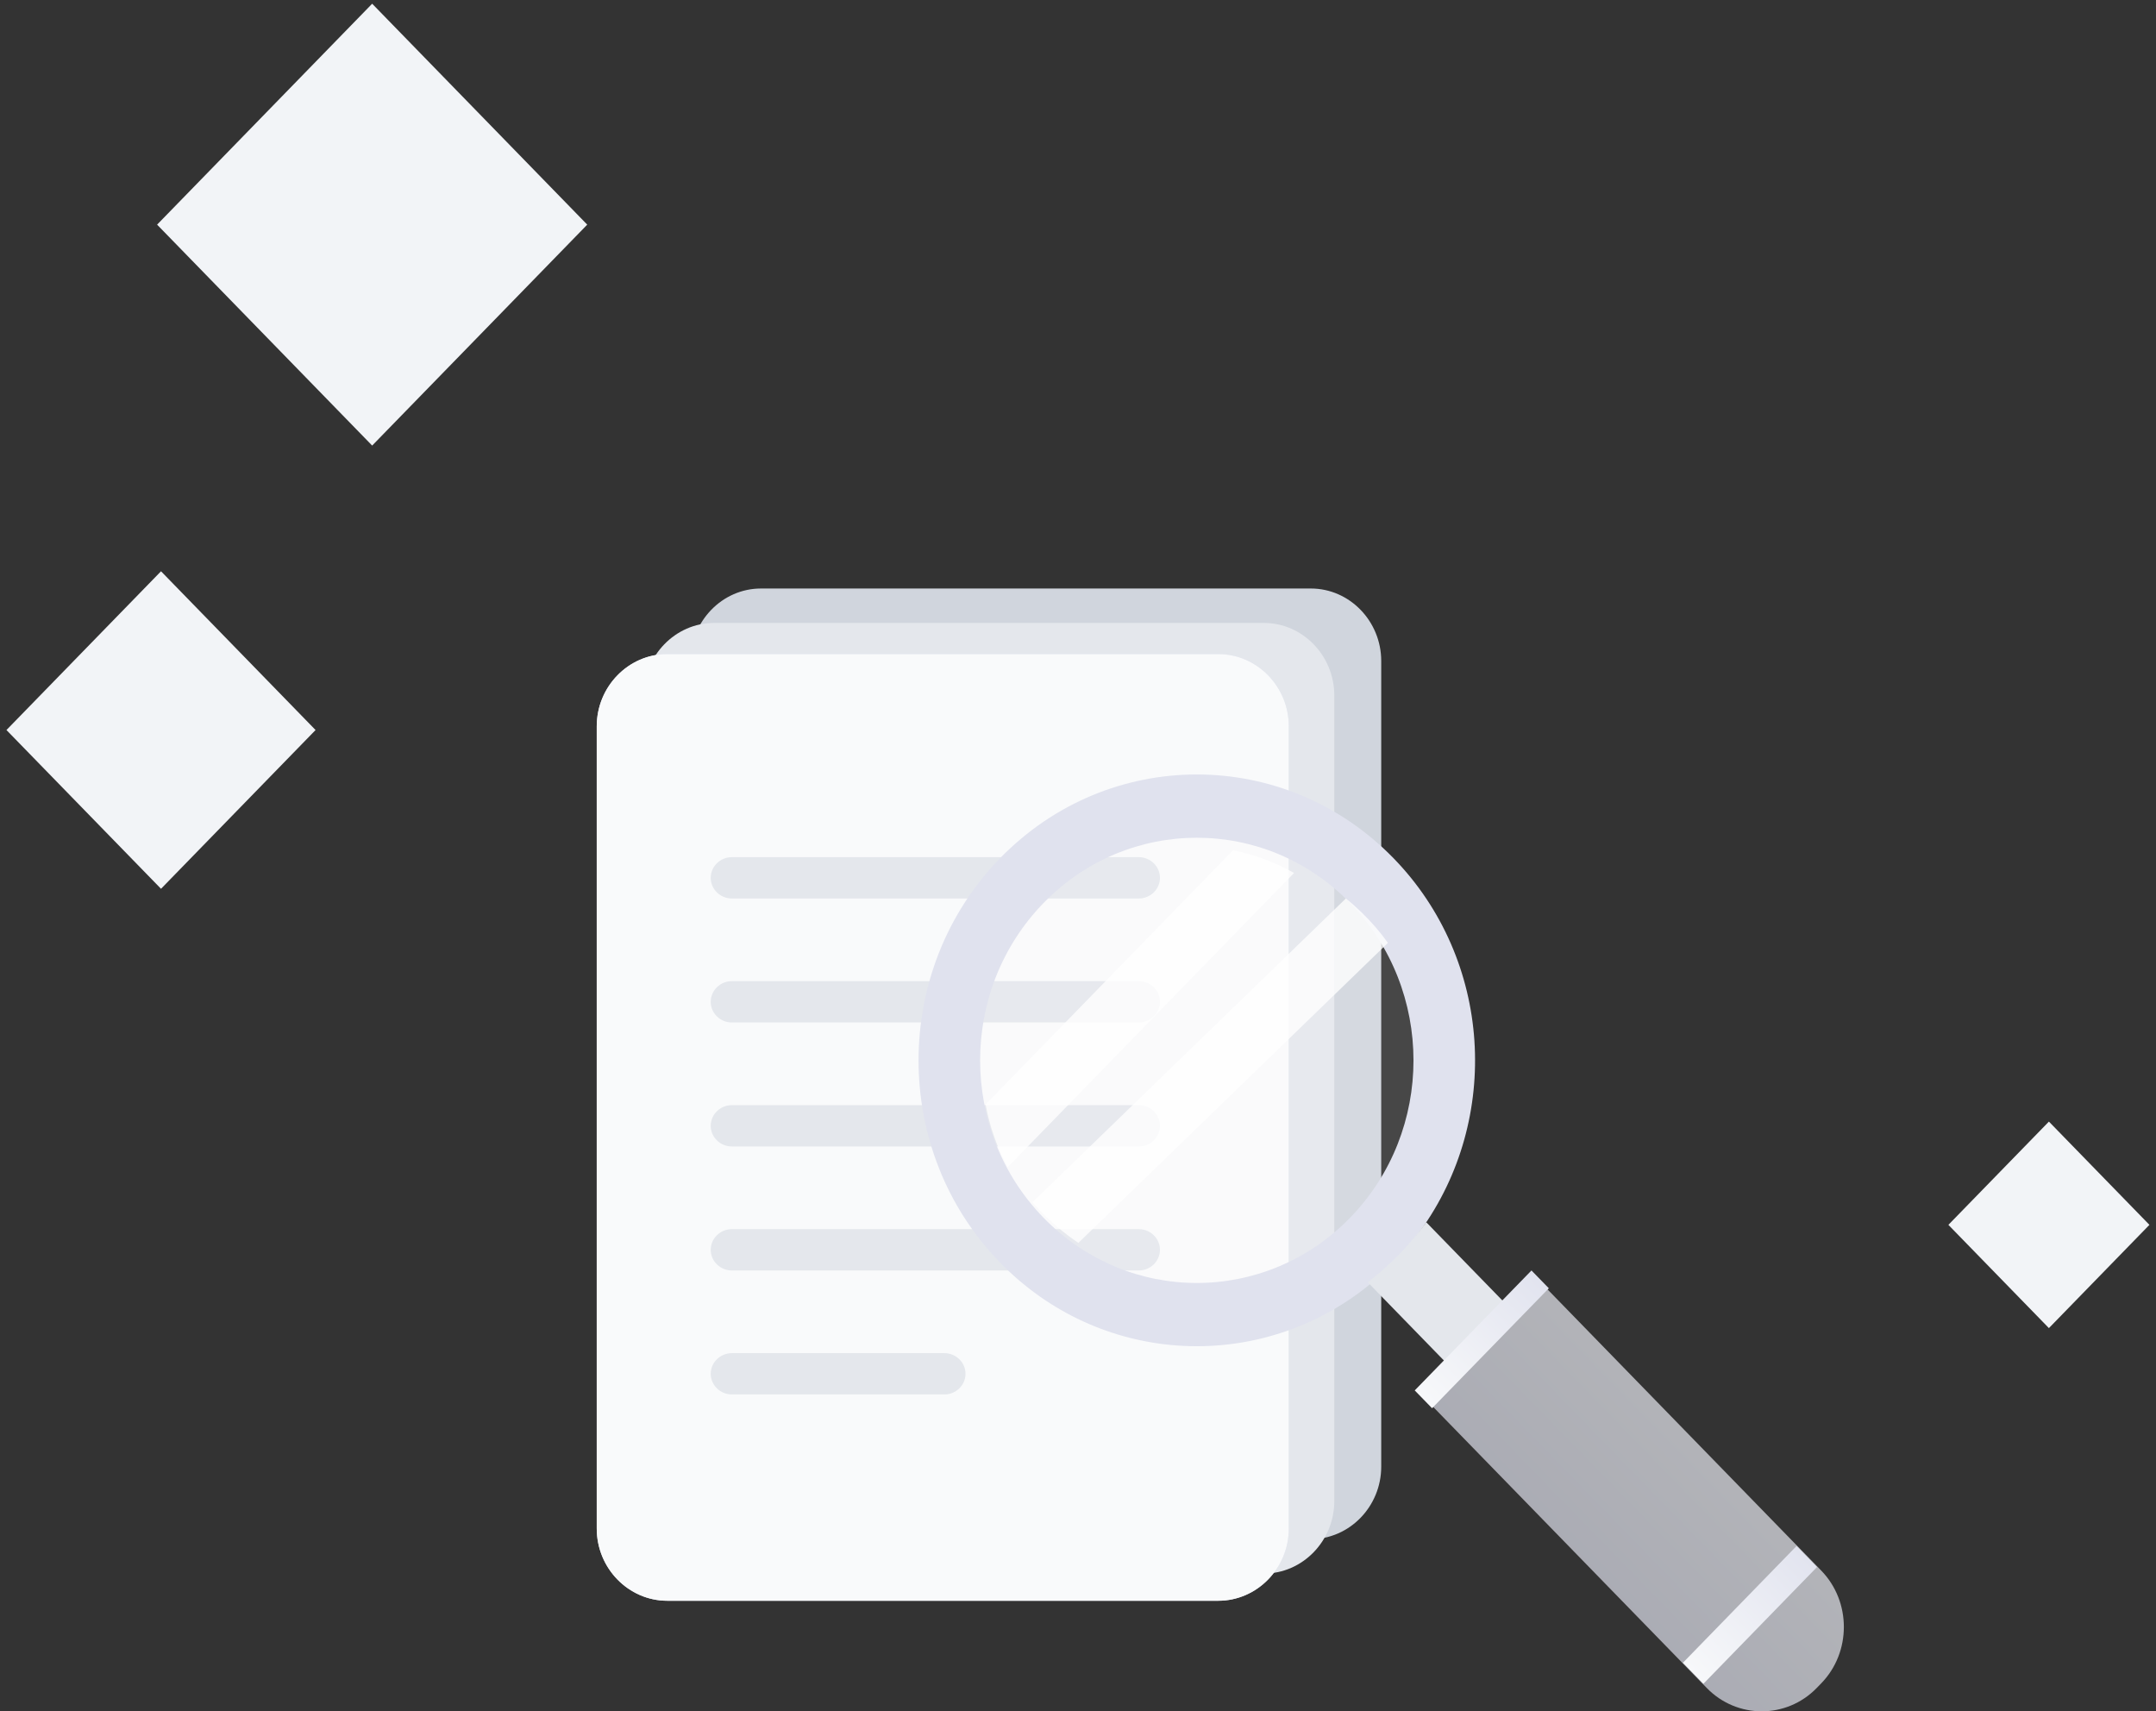 <svg width="160" height="127" viewBox="0 0 160 127" fill="none" xmlns="http://www.w3.org/2000/svg">
<rect x="0" y="0" width="160" height="127" fill="#333333" stroke="none"/>
<path fill-rule="evenodd" clip-rule="evenodd" d="M97.279 114.22H56.474C53.602 114.22 51.251 111.798 51.251 108.838V49.056C51.251 46.095 53.602 43.674 56.474 43.674H97.279C100.152 43.674 102.503 46.095 102.503 49.056V108.838C102.503 111.798 100.152 114.22 97.279 114.22Z" fill="#D0D5DD"/>
<path fill-rule="evenodd" clip-rule="evenodd" d="M93.796 116.777H52.991C50.119 116.777 47.768 114.355 47.768 111.394V51.612C47.768 48.652 50.119 46.23 52.991 46.23H93.796C96.669 46.23 99.02 48.652 99.02 51.612V111.394C99.02 114.355 96.669 116.777 93.796 116.777Z" fill="#E4E7EC"/>
<path fill-rule="evenodd" clip-rule="evenodd" d="M90.408 118.795H49.519C46.641 118.795 44.285 116.382 44.285 113.434V53.9C44.285 50.951 46.641 48.54 49.519 48.54H90.408C93.287 48.54 95.643 50.951 95.643 53.9V113.434C95.643 116.382 93.287 118.795 90.408 118.795Z" fill="#D8DBEA"/>
<path fill-rule="evenodd" clip-rule="evenodd" d="M90.408 118.795H49.519C46.641 118.795 44.285 116.382 44.285 113.434V53.9C44.285 50.951 46.641 48.54 49.519 48.54H90.408C93.287 48.54 95.643 50.951 95.643 53.9V113.434C95.643 116.382 93.287 118.795 90.408 118.795Z" fill="#F9FAFB"/>
<path fill-rule="evenodd" clip-rule="evenodd" d="M84.514 66.679H54.312C53.45 66.679 52.744 65.989 52.744 65.145C52.744 64.301 53.45 63.611 54.312 63.611H84.514C85.376 63.611 86.082 64.301 86.082 65.145C86.082 65.989 85.376 66.679 84.514 66.679Z" fill="#E4E7EC"/>
<path fill-rule="evenodd" clip-rule="evenodd" d="M84.514 75.88H54.312C53.45 75.88 52.744 75.19 52.744 74.347C52.744 73.502 53.45 72.812 54.312 72.812H84.514C85.376 72.812 86.082 73.502 86.082 74.347C86.082 75.19 85.376 75.88 84.514 75.88Z" fill="#E4E7EC"/>
<path fill-rule="evenodd" clip-rule="evenodd" d="M84.514 85.081H54.312C53.45 85.081 52.744 84.391 52.744 83.548C52.744 82.705 53.45 82.014 54.312 82.014H84.514C85.376 82.014 86.082 82.705 86.082 83.548C86.082 84.391 85.376 85.081 84.514 85.081Z" fill="#E4E7EC"/>
<path fill-rule="evenodd" clip-rule="evenodd" d="M84.514 94.284H54.312C53.45 94.284 52.744 93.594 52.744 92.751C52.744 91.907 53.45 91.217 54.312 91.217H84.514C85.376 91.217 86.082 91.907 86.082 92.751C86.082 93.594 85.376 94.284 84.514 94.284Z" fill="#E4E7EC"/>
<path fill-rule="evenodd" clip-rule="evenodd" d="M70.077 103.485H54.319C53.453 103.485 52.744 102.795 52.744 101.952C52.744 101.108 53.453 100.418 54.319 100.418H70.077C70.943 100.418 71.652 101.108 71.652 101.952C71.652 102.795 70.943 103.485 70.077 103.485Z" fill="#E4E7EC"/>
<path fill-rule="evenodd" clip-rule="evenodd" d="M101.882 91.592C95.843 97.795 86.493 98.495 79.706 93.705C78.838 93.082 78.013 92.382 77.243 91.592C76.846 91.186 76.473 90.767 76.121 90.326C75.416 89.445 74.8 88.506 74.295 87.536C73.404 85.897 72.799 84.158 72.469 82.36C71.402 76.723 72.997 70.655 77.243 66.294C81.499 61.921 87.406 60.294 92.894 61.379C94.643 61.729 96.338 62.351 97.933 63.255C98.879 63.785 99.781 64.419 100.639 65.142C101.067 65.502 101.475 65.887 101.87 66.294C102.642 67.085 103.333 67.932 103.928 68.824C108.592 75.795 107.909 85.4 101.882 91.592Z" fill="white" fill-opacity="0.1"/>
<path fill-rule="evenodd" clip-rule="evenodd" d="M100.191 90.37C93.908 96.826 83.726 96.825 77.442 90.37C71.166 83.922 71.166 73.46 77.45 67.006C83.726 60.558 93.908 60.558 100.184 67.006C106.467 73.46 106.467 83.922 100.191 90.37ZM103.416 63.689C95.351 55.403 82.282 55.403 74.218 63.689C66.154 71.973 66.147 85.407 74.211 93.692C81.55 101.231 93.055 101.911 101.146 95.721C101.937 95.116 102.698 94.437 103.424 93.692C104.149 92.947 104.809 92.165 105.397 91.353C111.422 83.039 110.754 71.228 103.416 63.689Z" fill="#E0E2EE"/>
<path fill-rule="evenodd" clip-rule="evenodd" d="M135.154 124.925L134.816 125.273C132.576 127.575 128.908 127.575 126.667 125.273L105.984 104.025L114.472 95.305L135.154 116.553C137.396 118.855 137.396 122.622 135.154 124.925Z" fill="url(#paint0_linear_5200_134929)" fill-opacity="0.69"/>
<path fill-rule="evenodd" clip-rule="evenodd" d="M105.844 90.704L111.955 96.983L107.616 101.439L101.506 95.16C102.312 94.543 103.088 93.85 103.83 93.09C104.569 92.331 105.244 91.533 105.844 90.704Z" fill="#E4E7EC"/>
<path fill-rule="evenodd" clip-rule="evenodd" d="M134.844 116.292L126.411 124.956L124.893 123.395L133.325 114.731L134.844 116.292Z" fill="url(#paint1_linear_5200_134929)"/>
<path fill-rule="evenodd" clip-rule="evenodd" d="M114.941 95.606L106.276 104.507L104.989 103.185L113.653 94.283L114.941 95.606Z" fill="url(#paint2_linear_5200_134929)"/>
<path fill-rule="evenodd" clip-rule="evenodd" d="M96.032 64.785L74.783 86.614C73.983 85.141 73.439 83.577 73.143 81.961L91.503 63.099C93.075 63.414 94.598 63.972 96.032 64.785Z" fill="white" fill-opacity="0.78"/>
<path fill-rule="evenodd" clip-rule="evenodd" d="M102.999 69.974L80.026 92.238C79.203 91.682 78.42 91.055 77.69 90.348C77.314 89.983 76.959 89.61 76.626 89.215L99.878 66.678C100.285 67.001 100.672 67.346 101.047 67.71C101.777 68.418 102.434 69.176 102.999 69.974Z" fill="white" fill-opacity="0.78"/>
<rect width="10.687" height="10.687" transform="matrix(-0.698 -0.717 -0.698 0.717 159.512 90.898)" fill="#F2F4F7"/>
<rect width="22.866" height="22.866" transform="matrix(0.698 0.717 -0.698 0.717 27.619 0.276)" fill="#F2F4F7"/>
<rect width="16.432" height="16.432" transform="matrix(0.698 0.717 -0.698 0.717 11.949 42.395)" fill="#F2F4F7"/>
<defs>
<linearGradient id="paint0_linear_5200_134929" x1="121.41" y1="79.457" x2="100.703" y2="99.612" gradientUnits="userSpaceOnUse">
<stop stop-color="#F9FAFB"/>
<stop offset="1" stop-color="#E0E2EE"/>
</linearGradient>
<linearGradient id="paint1_linear_5200_134929" x1="129.869" y1="109.619" x2="119.648" y2="119.568" gradientUnits="userSpaceOnUse">
<stop stop-color="#E0E2EE"/>
<stop offset="1" stop-color="#F9FAFB"/>
</linearGradient>
<linearGradient id="paint2_linear_5200_134929" x1="109.965" y1="89.171" x2="99.744" y2="99.119" gradientUnits="userSpaceOnUse">
<stop stop-color="#E0E2EE"/>
<stop offset="1" stop-color="#F9FAFB"/>
</linearGradient>
</defs>
</svg>
